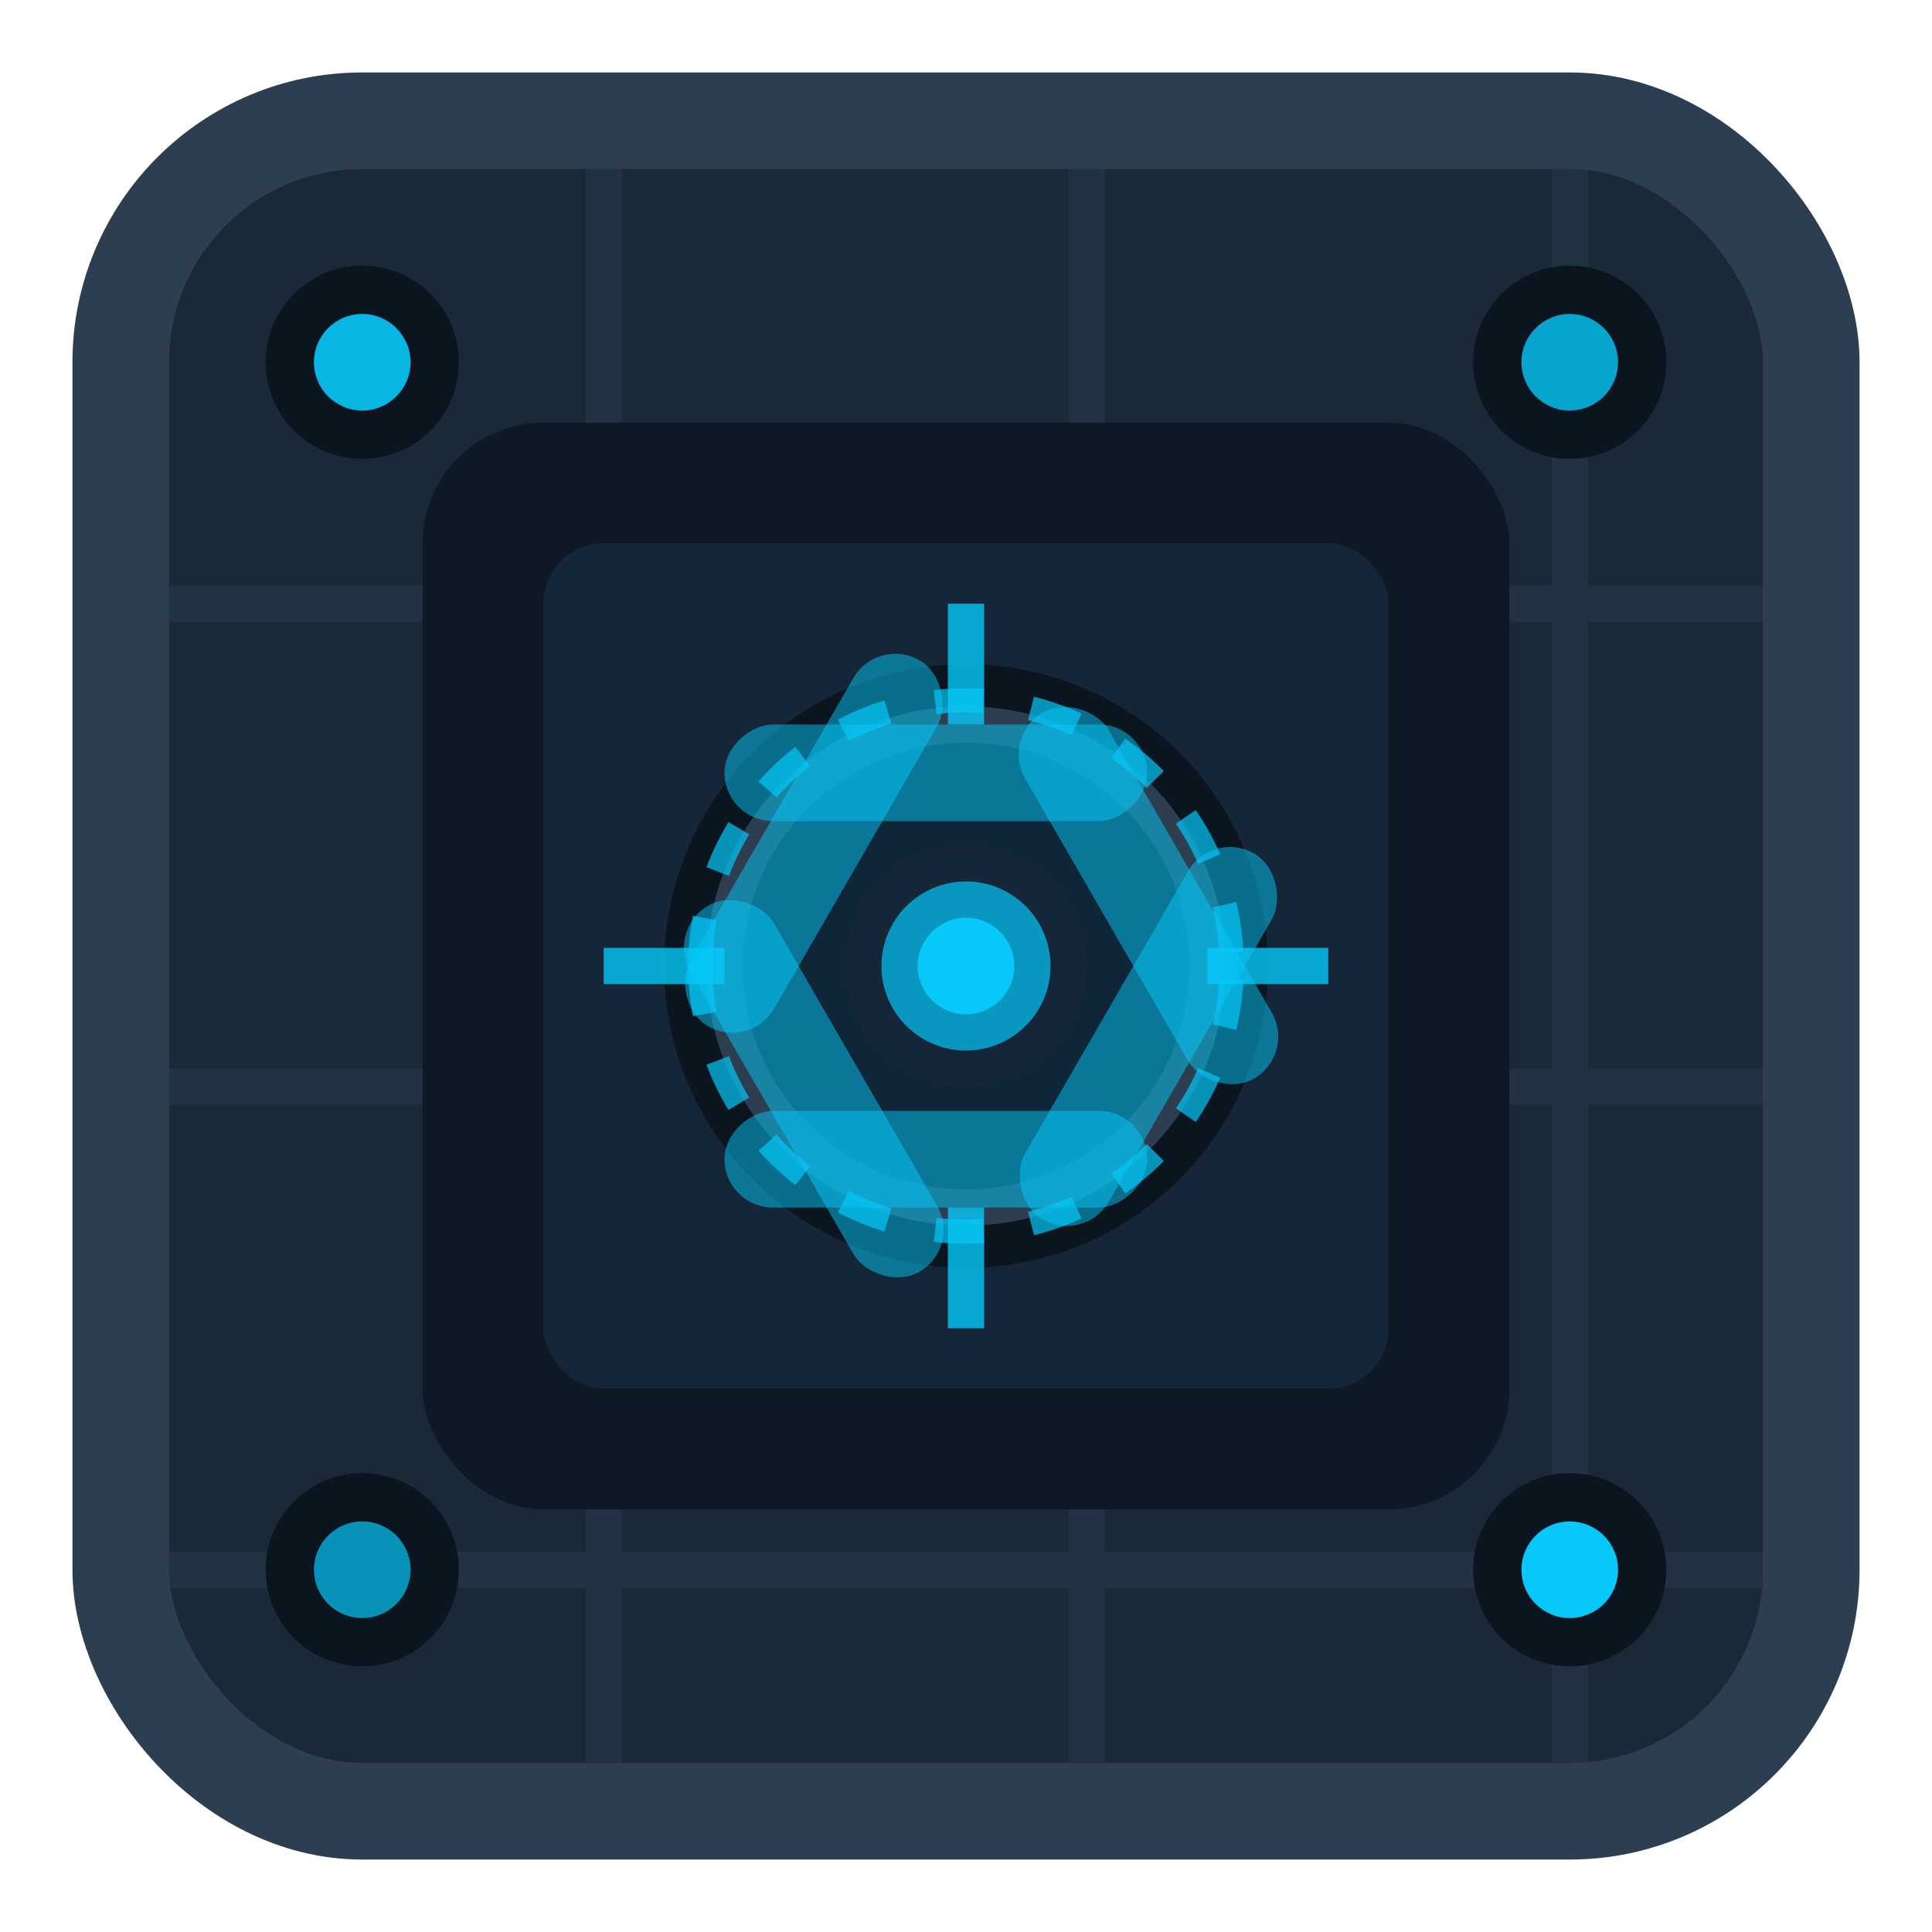 <?xml version="1.0" encoding="UTF-8" standalone="no"?>
<svg xmlns="http://www.w3.org/2000/svg" width="16" height="16" viewBox="0 0 16 16">
  <!-- Base item shape - slightly smaller than block texture -->
  <rect x="1" y="1" width="14" height="14" rx="2" fill="#1a2837" />
  
  <!-- Subtle grid pattern for tech feel -->
  <path d="M1,5 L15,5 M1,9 L15,9 M1,13 L15,13 M5,1 L5,15 M9,1 L9,15 M13,1 L13,15" stroke="#223244" stroke-width="0.3" />
  
  <!-- Main frame border -->
  <rect x="1" y="1" width="14" height="14" rx="2" fill="none" stroke="#2c3e50" stroke-width="0.8" />
  
  <!-- Central centrifuge mechanism visualization -->
  <rect x="3.5" y="3.5" width="9" height="9" rx="1" fill="#0d1a26" />
  <rect x="4.5" y="4.5" width="7" height="7" rx="0.5" fill="#152638" />
  
  <!-- Centrifuge spinning mechanism -->
  <circle cx="8" cy="8" r="2.5" fill="#0a1520" />
  <circle cx="8" cy="8" r="2" fill="#0f2638" stroke="#2c3e50" stroke-width="0.3" />
  
  <!-- Centrifuge tubes - shown in rotation -->
  <g transform="rotate(30, 8, 8)">
    <rect x="6" y="6" width="0.8" height="3.5" rx="0.4" fill="#07c8f9" opacity="0.5" />
    <rect x="9.2" y="6" width="0.8" height="3.5" rx="0.4" fill="#07c8f9" opacity="0.5" />
  </g>
  <g transform="rotate(150, 8, 8)">
    <rect x="6" y="6" width="0.8" height="3.5" rx="0.4" fill="#07c8f9" opacity="0.5" />
    <rect x="9.2" y="6" width="0.8" height="3.5" rx="0.4" fill="#07c8f9" opacity="0.5" />
  </g>
  <g transform="rotate(270, 8, 8)">
    <rect x="6" y="6" width="0.8" height="3.5" rx="0.4" fill="#07c8f9" opacity="0.5" />
    <rect x="9.2" y="6" width="0.8" height="3.5" rx="0.4" fill="#07c8f9" opacity="0.5" />
  </g>
  
  <!-- Centrifuge central hub -->
  <circle cx="8" cy="8" r="1" fill="#152638" />
  <circle cx="8" cy="8" r="0.7" fill="#07c8f9" opacity="0.7" />
  <circle cx="8" cy="8" r="0.4" fill="#07c8f9" />
  
  <!-- Circuit-like accent pattern -->
  <path d="M5,8 L6,8 M10,8 L11,8 M8,5 L8,6 M8,10 L8,11" stroke="#07c8f9" stroke-width="0.3" opacity="0.8" />
  
  <!-- Corner details -->
  <circle cx="3" cy="3" r="0.8" fill="#0a1520" />
  <circle cx="13" cy="3" r="0.8" fill="#0a1520" />
  <circle cx="3" cy="13" r="0.8" fill="#0a1520" />
  <circle cx="13" cy="13" r="0.8" fill="#0a1520" />
  
  <!-- Small indicator lights -->
  <circle cx="3" cy="3" r="0.4" fill="#07c8f9" opacity="0.9" />
  <circle cx="13" cy="3" r="0.4" fill="#07c8f9" opacity="0.8" />
  <circle cx="3" cy="13" r="0.4" fill="#07c8f9" opacity="0.7" />
  <circle cx="13" cy="13" r="0.4" fill="#07c8f9" opacity="1" />
  
  <!-- Rotation indicators -->
  <path d="M8,8 m-2.2,0 a2.2,2.2 0 1,1 4.4,0" stroke="#07c8f9" stroke-width="0.2" stroke-dasharray="0.4,0.4" opacity="0.7" fill="none" />
  <path d="M8,8 m-2.2,0 a2.2,2.2 0 1,0 4.4,0" stroke="#07c8f9" stroke-width="0.2" stroke-dasharray="0.4,0.4" opacity="0.7" fill="none" />
</svg>